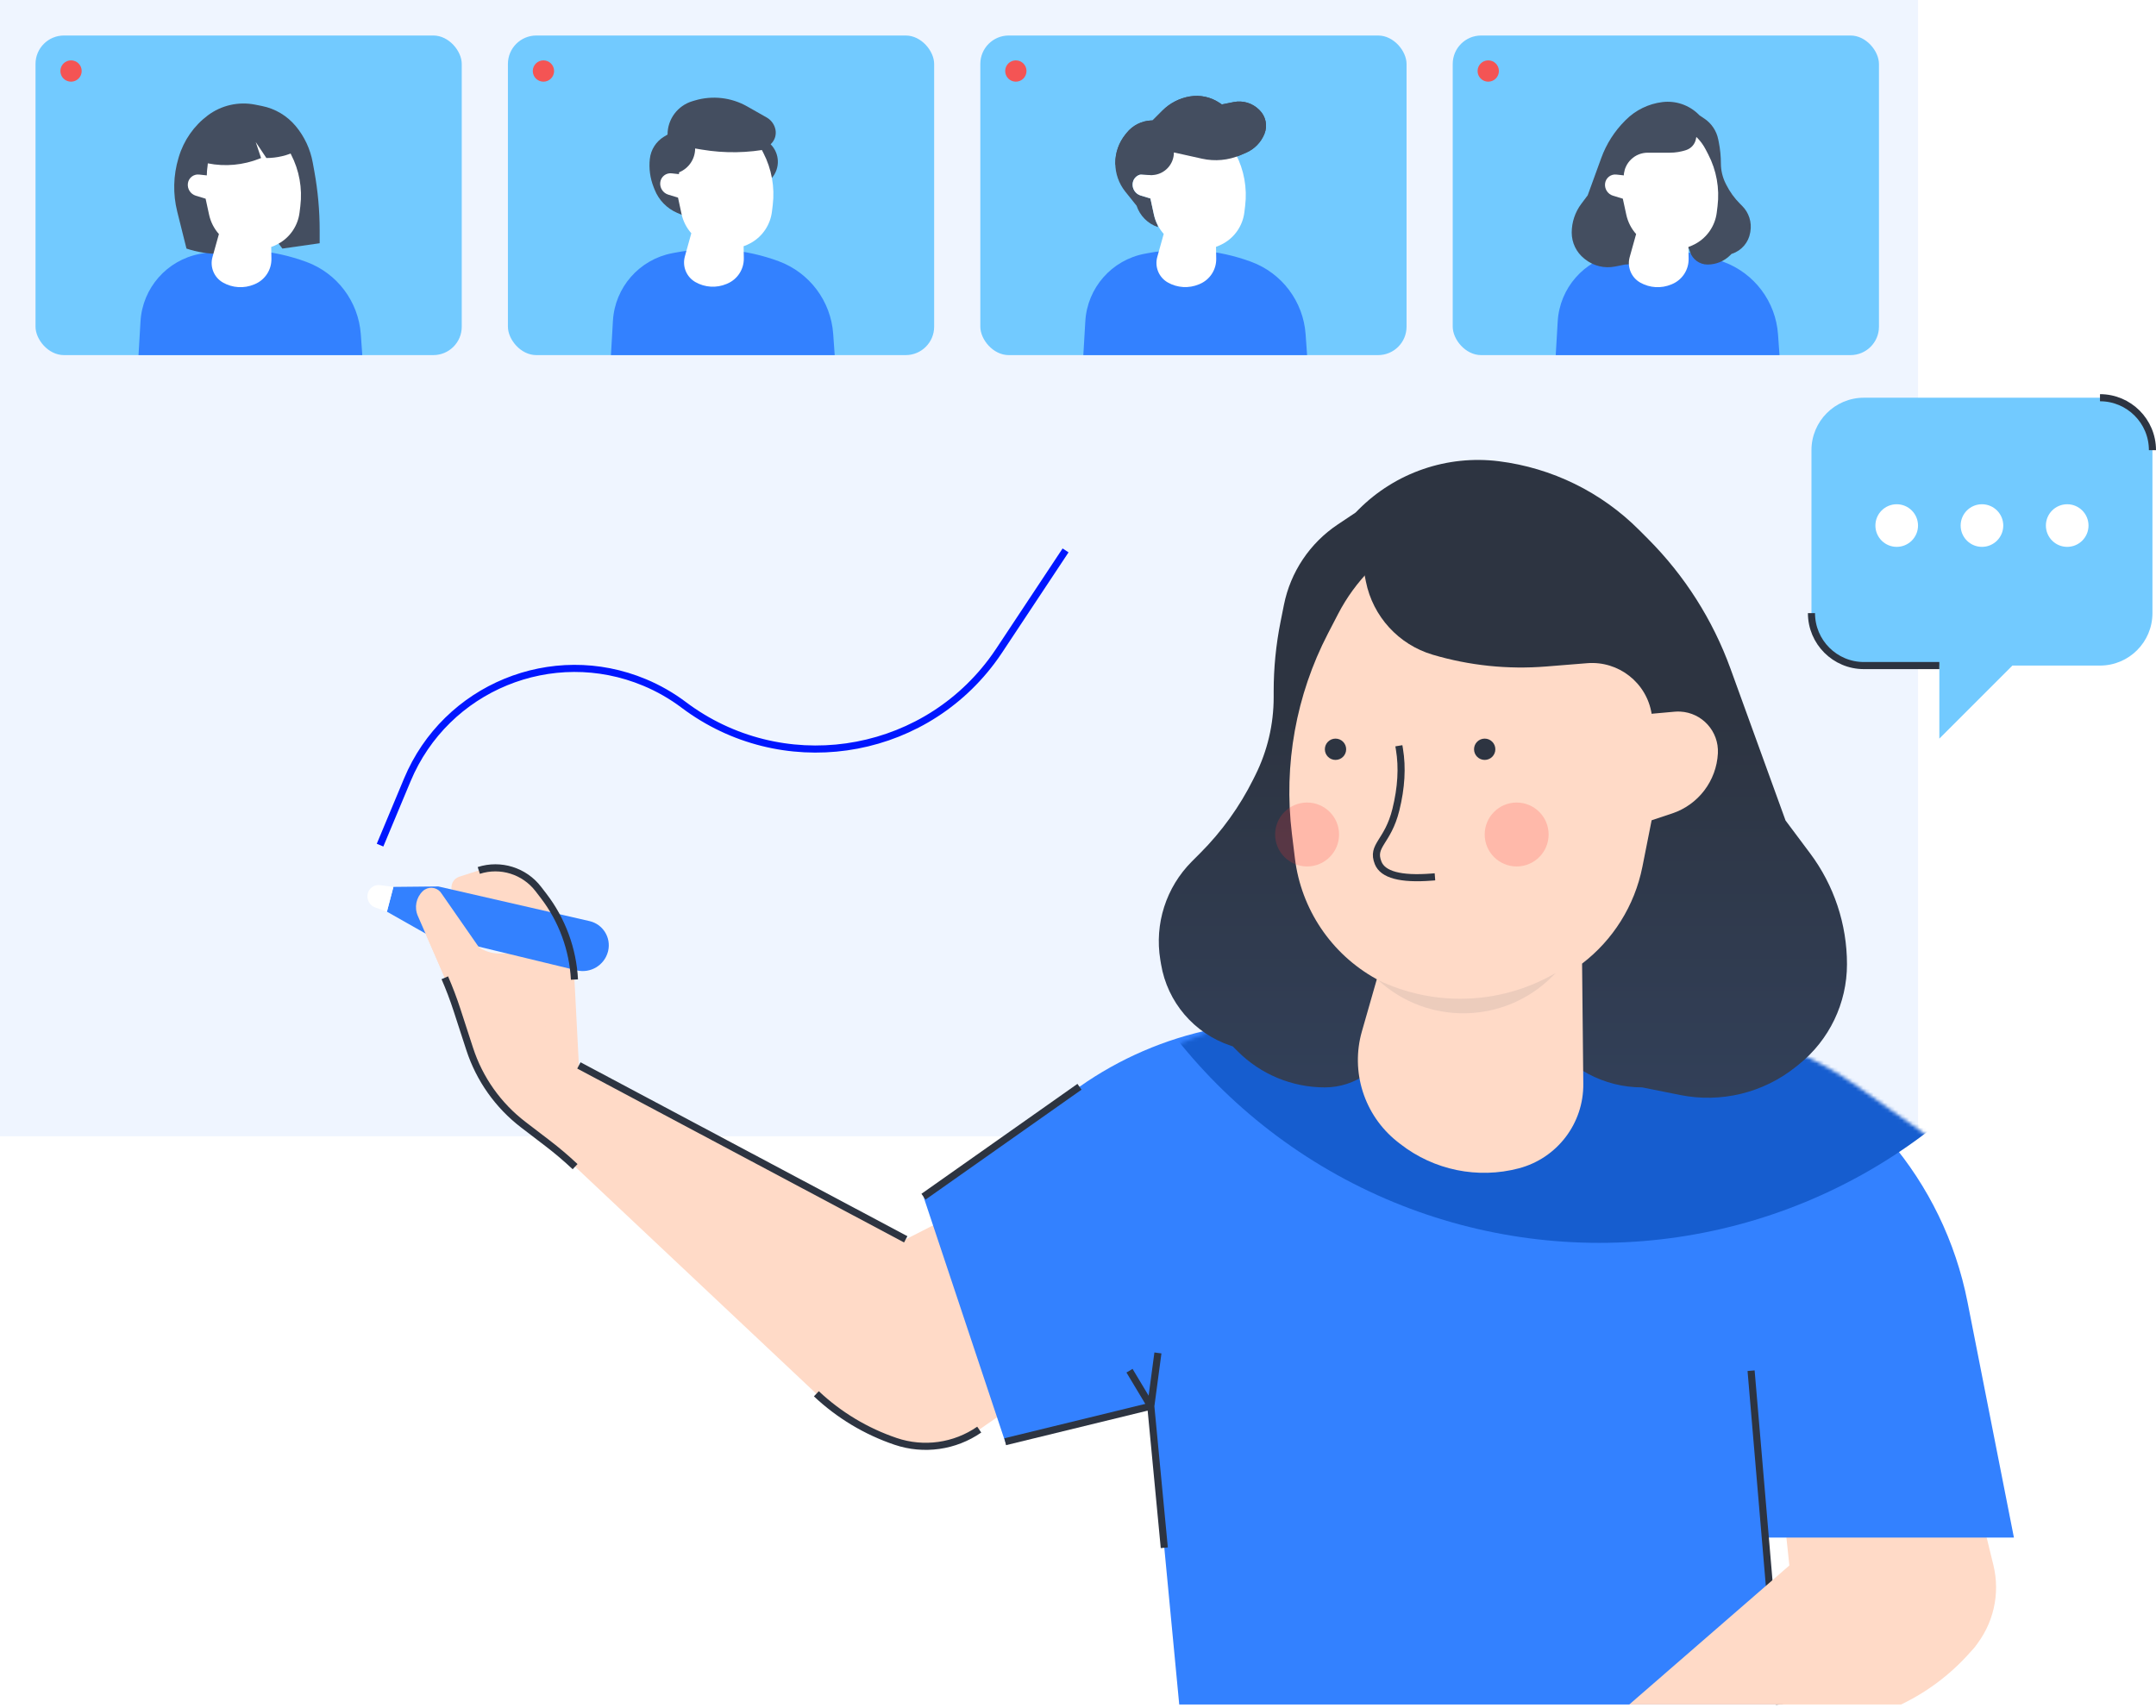 <?xml version="1.0" encoding="UTF-8"?>
<svg width="607px" height="481px" viewBox="0 0 607 481" version="1.1" xmlns="http://www.w3.org/2000/svg" xmlns:xlink="http://www.w3.org/1999/xlink">
    <title>编组 3备份</title>
    <defs>
        <path d="M0,162 L13.073,95.625 C19.8,61.467 43.809,33.266 76.456,21.174 L106.834,9.923 C124.345,3.438 143.323,1.985 161.617,5.729 L225.521,18.809 C239.028,21.573 251.817,27.1 263.085,35.044 L307,66 L307,66 L284,135 L243,125 L235,209 L66,209 L70,162 L0,162 Z" id="path-1"></path>
        <filter x="-49.3%" y="-49.3%" width="198.7%" height="198.7%" filterUnits="objectBoundingBox" id="filter-3">
            <feGaussianBlur stdDeviation="50" in="SourceGraphic"></feGaussianBlur>
        </filter>
        <linearGradient x1="50%" y1="40.323%" x2="50%" y2="100%" id="linearGradient-4">
            <stop stop-color="#2D3441" offset="0%"></stop>
            <stop stop-color="#324059" offset="100%"></stop>
        </linearGradient>
    </defs>
    <g id="Flat-Web" stroke="none" stroke-width="1" fill="none" fill-rule="evenodd">
        <g id="landingpage" transform="translate(-714, -160)">
            <g id="编组-3备份" transform="translate(714, 160)">
                <g id="编组-2">
                    <rect id="矩形" fill-opacity="0.076" fill="#2F7EFC" x="0" y="0" width="540" height="320"></rect>
                    <g id="编组-7" transform="translate(10, 10)">
                        <rect id="矩形" fill="#72CAFF" x="0" y="0" width="120" height="90" rx="8"></rect>
                        <circle id="椭圆形备份" fill="#F45454" cx="10" cy="10" r="3"></circle>
                        <g id="编组-6备份" transform="translate(29, 18)">
                            <path d="M-6.82121026e-13,72 L0.418,66.148 C1.077,56.927 7.075,48.946 15.75,45.75 C25.074,42.315 35.157,41.482 44.918,43.342 L45.75,43.5 C55.01,45.264 61.888,53.095 62.442,62.506 L63,72 L63,72 L-6.82121026e-13,72 Z" id="路径-75备份" fill="#3381FF" transform="translate(31.5, 56.25) scale(-1, 1) translate(-31.5, -56.25) "></path>
                            <path d="M24,43.5 L22.743,43.5 C19.602,43.5 16.481,42.994 13.5,42 L13.5,42 L13.5,42 L10.899,31.596 C9.656,26.624 9.777,21.409 11.25,16.5 L11.345,16.184 C12.745,11.518 15.603,7.423 19.5,4.5 C23.318,1.637 28.175,0.535 32.854,1.471 L34.756,1.851 C38.473,2.595 41.823,4.588 44.25,7.5 C46.708,10.45 48.361,13.985 49.048,17.763 L49.5,20.25 C50.498,25.739 51,31.306 51,36.885 L51,40.5 L51,40.5 L40.5,42 L36,36 L25.5,36 L24,43.5 Z" id="路径-88" fill="#444E60"></path>
                            <path d="M42.192,14.048 L42.929,15.468 C45.255,19.948 46.171,25.028 45.557,30.038 L45.336,31.841 C44.883,35.542 42.687,38.803 39.429,40.615 C38.761,40.987 38.068,41.298 37.358,41.547 L37.414,44.876 C37.466,47.978 35.628,50.799 32.77,52.005 L32.77,52.005 L32.569,52.09 C29.714,53.294 26.461,53.1 23.77,51.565 C21.26,50.133 20.045,47.178 20.822,44.395 L20.822,44.395 L22.633,37.912 C21.28,36.39 20.313,34.524 19.867,32.467 L18.888,27.952 L16.138,27.117 C14.622,26.656 13.672,25.155 13.904,23.587 C14.13,22.064 15.519,20.991 17.05,21.156 L19.157,21.385 L19.428,16.818 C19.737,11.605 23.793,7.392 28.99,6.883 C34.441,6.35 39.668,9.187 42.192,14.048 Z" id="形状结合" fill="#FFFFFF"></path>
                            <path d="M19.155,21.39 L19.5,18 C24.394,18.979 29.467,18.513 34.101,16.659 L34.5,16.5 L34.5,16.5 L33,12 L36,16.5 C38.959,16.5 41.878,15.811 44.525,14.488 L46.5,13.5 L46.5,13.5 L34.5,4.5 L24,4.5 L15,12 L13.5,18 L19.155,21.39 Z" id="路径-89" fill="#444E60"></path>
                        </g>
                    </g>
                    <g id="编组-7备份-3" transform="translate(409, 10)">
                        <rect id="矩形" fill="#72CAFF" x="0" y="0" width="120" height="90" rx="8"></rect>
                        <circle id="椭圆形备份" fill="#F45454" cx="10" cy="10" r="3"></circle>
                        <g id="编组-6" transform="translate(29, 18)">
                            <path d="M-6.82121026e-13,72 L0.418,66.148 C1.077,56.927 7.075,48.946 15.75,45.75 C25.074,42.315 35.157,41.482 44.918,43.342 L45.75,43.5 C55.01,45.264 61.888,53.095 62.442,62.506 L63,72 L63,72 L-6.82121026e-13,72 Z" id="路径-75备份" fill="#3381FF" transform="translate(31.5, 56.25) scale(-1, 1) translate(-31.5, -56.25) "></path>
                            <path d="M27,42 L26.496,42.756 C24.937,45.095 22.311,46.5 19.5,46.5 L19.5,46.5 L19.5,46.5 L16.709,47.058 C13.724,47.655 10.627,46.902 8.25,45 L8.014,44.811 C5.793,43.034 4.5,40.344 4.5,37.5 C4.5,34.579 5.447,31.737 7.2,29.4 L9,27 L9,27 L12.825,16.481 C14.258,12.541 16.536,8.964 19.5,6 L19.724,5.776 C22.495,3.005 26.111,1.236 30,0.75 C33.786,0.277 37.578,1.578 40.276,4.276 L40.5,4.5 L40.5,4.5 L41.818,5.379 C43.855,6.737 45.27,8.849 45.75,11.25 L45.912,12.058 C46.303,14.015 46.5,16.005 46.5,18 C46.5,19.973 46.959,21.919 47.842,23.683 L48,24 C48.994,25.987 50.301,27.801 51.872,29.372 L52.5,30 C54.383,31.883 55.24,34.559 54.803,37.185 L54.75,37.5 C54.289,40.268 52.335,42.555 49.672,43.443 L49.5,43.5 L49.5,43.5 L49.152,43.848 C47.454,45.546 45.151,46.5 42.75,46.5 C40.511,46.5 38.522,45.067 37.814,42.942 L37.5,42 L37.5,42 L27,42 Z" id="路径-85" fill="#444E60"></path>
                            <path d="M42.192,14.048 L42.929,15.468 C45.255,19.948 46.171,25.028 45.557,30.038 L45.336,31.841 C44.883,35.542 42.687,38.803 39.429,40.615 C38.761,40.987 38.068,41.298 37.358,41.547 L37.414,44.876 C37.466,47.978 35.628,50.799 32.77,52.005 L32.77,52.005 L32.569,52.09 C29.714,53.294 26.461,53.1 23.77,51.565 C21.26,50.133 20.045,47.178 20.822,44.395 L20.822,44.395 L22.633,37.912 C21.28,36.39 20.313,34.524 19.867,32.467 L18.888,27.952 L16.138,27.117 C14.622,26.656 13.672,25.155 13.904,23.587 C14.13,22.064 15.519,20.991 17.05,21.156 L19.157,21.385 L19.428,16.818 C19.737,11.605 23.793,7.392 28.99,6.883 C34.441,6.35 39.668,9.187 42.192,14.048 Z" id="形状结合" fill="#FFFFFF"></path>
                            <path d="M19.155,21.39 C19.348,17.807 22.311,15 25.899,15 L30,15 L30,15 L32.128,15 C33.699,15 35.26,14.747 36.75,14.25 C38.141,13.786 39.178,12.612 39.465,11.174 L40.5,6 L40.5,6 L21,6 L16.5,15 L19.155,21.39 Z" id="路径-86" fill="#444E60"></path>
                        </g>
                    </g>
                    <g id="编组-7备份" transform="translate(143, 10)">
                        <rect id="矩形" fill="#72CAFF" x="0" y="0" width="120" height="90" rx="8"></rect>
                        <circle id="椭圆形备份" fill="#F45454" cx="10" cy="10" r="3"></circle>
                        <g id="编组-6备份" transform="translate(29, 16)">
                            <path d="M20.477,34.735 L18.642,33.942 C15.752,32.694 13.475,30.349 12.314,27.422 L12.027,26.698 C11.024,24.172 10.656,21.44 10.953,18.738 C11.239,16.146 12.716,13.834 14.948,12.484 L15.942,11.883 L15.942,11.883 C15.942,7.546 18.794,3.725 22.953,2.492 L23.651,2.285 C28.577,0.825 33.886,1.432 38.355,3.965 L43.845,7.078 C45.132,7.807 46.038,9.061 46.326,10.512 C46.609,11.941 46.164,13.417 45.138,14.451 L44.965,14.625 L44.965,14.625 C47.529,17.209 47.687,21.327 45.329,24.1 L44.058,25.594 L44.058,25.594 L20.477,34.735 Z" id="路径-83" fill="#444E60"></path>
                            <path d="M-6.82121026e-13,74 L0.424,68.018 C1.079,58.786 7.073,50.79 15.75,47.571 C25.072,44.114 35.162,43.276 44.927,45.148 L45.75,45.306 C55.012,47.082 61.885,54.921 62.435,64.336 L63,74 L63,74 L-6.82121026e-13,74 Z" id="路径-75备份" fill="#3381FF" transform="translate(31.5, 58.143) scale(-1, 1) translate(-31.5, -58.143) "></path>
                            <path d="M42.17,15.611 L42.925,17.074 C45.254,21.592 46.171,26.707 45.557,31.753 L45.333,33.598 C44.881,37.306 42.688,40.576 39.429,42.402 C38.761,42.776 38.068,43.089 37.356,43.34 L37.414,46.722 C37.466,49.827 35.629,52.655 32.77,53.869 L32.77,53.869 L32.572,53.953 C29.717,55.165 26.459,54.97 23.77,53.426 C21.257,51.983 20.042,49.021 20.816,46.229 L20.816,46.229 L22.631,39.686 C21.282,38.161 20.318,36.294 19.875,34.237 L18.888,29.652 L16.155,28.816 C14.628,28.349 13.672,26.837 13.904,25.258 C14.13,23.725 15.527,22.645 17.068,22.812 L19.157,23.04 L19.432,18.382 C19.739,13.168 23.792,8.952 28.99,8.44 C34.438,7.903 39.661,10.745 42.17,15.611 Z" id="形状结合" fill="#FFFFFF"></path>
                            <path d="M18.871,22.653 L19.179,22.529 C21.917,21.423 23.71,18.766 23.71,15.813 L23.71,15.813 L23.71,15.813 L25.587,16.129 C32.023,17.212 38.603,17.105 45,15.813 L45,15.813 L45,15.813 L42.097,7.995 L25.645,6.041 L15,14.836 L18.871,22.653 Z" id="路径-84" fill="#444E60"></path>
                        </g>
                    </g>
                    <g id="编组-7备份-2" transform="translate(276, 10)">
                        <rect id="矩形" fill="#72CAFF" x="0" y="0" width="120" height="90" rx="8"></rect>
                        <circle id="椭圆形备份" fill="#F45454" cx="10" cy="10" r="3"></circle>
                        <g id="编组-6" transform="translate(29, 17)">
                            <path d="M0,73 L0.419,67.123 C1.077,57.9 7.075,49.917 15.75,46.717 C25.074,43.277 35.158,42.444 44.92,44.305 L45.75,44.464 C55.011,46.23 61.887,54.062 62.44,63.474 L63,73 L63,73 L0,73 Z" id="路径-75备份" fill="#3381FF" transform="translate(31.5, 57.23) scale(-1, 1) translate(-31.5, -57.23) "></path>
                            <path d="M38.295,1.939 L39,2.41 L42.337,1.742 C44.938,1.221 47.626,2.036 49.5,3.912 L49.643,4.055 C51.376,5.791 51.91,8.392 51,10.671 C50.04,13.075 48.163,14.999 45.784,16.02 L44.25,16.678 C43.924,16.818 43.595,16.948 43.263,17.067 C43.155,16.84 43.044,16.616 42.928,16.394 L42.928,16.394 L42.188,14.966 C39.667,10.104 34.44,7.266 28.99,7.8 C23.793,8.309 19.738,12.523 19.429,17.736 L19.429,17.736 L19.157,22.32 L17.053,22.092 C15.52,21.926 14.13,23 13.904,24.526 C13.672,26.095 14.623,27.598 16.141,28.06 L16.141,28.06 L18.888,28.896 L19.868,33.424 C20.095,34.473 20.458,35.472 20.938,36.401 L21,36.954 C18.167,36.009 15.945,33.785 15.002,30.951 L15,30.946 L11.813,26.957 C9.992,24.678 9,21.848 9,18.931 C9,16.014 9.992,13.184 11.813,10.905 L12.191,10.431 C13.903,8.289 16.465,7.009 19.196,6.921 L19.5,6.916 L22.276,4.136 C24.373,2.037 27.073,0.646 30,0.157 C32.891,-0.325 35.857,0.312 38.295,1.939 Z" id="形状结合" fill="#444E60"></path>
                            <path d="M42.188,14.966 L42.928,16.394 C45.255,20.882 46.171,25.968 45.557,30.985 L45.336,32.795 C44.882,36.498 42.687,39.76 39.429,41.575 C38.761,41.947 38.068,42.258 37.358,42.508 L37.414,45.847 C37.466,48.95 35.628,51.772 32.77,52.979 L32.77,52.979 L32.569,53.064 C29.715,54.27 26.461,54.075 23.77,52.538 C21.259,51.105 20.044,48.148 20.821,45.364 L20.821,45.364 L22.632,38.869 C21.28,37.346 20.313,35.481 19.868,33.424 L18.888,28.896 L16.141,28.06 C14.623,27.598 13.672,26.095 13.904,24.526 C14.13,23 15.52,21.926 17.053,22.092 L19.157,22.32 L19.429,17.736 C19.738,12.523 23.793,8.309 28.99,7.8 C34.44,7.266 39.667,10.104 42.188,14.966 Z" id="形状结合" fill="#FFFFFF"></path>
                            <path d="M9,18.931 C9,16.014 9.991,13.185 11.811,10.907 L12.189,10.434 C13.881,8.316 16.402,7.041 19.095,6.925 L19.5,6.916 L22.274,4.138 C24.372,2.037 27.073,0.646 30,0.157 C32.891,-0.325 35.857,0.312 38.296,1.94 L39,2.41 L42.34,1.741 C44.939,1.221 47.626,2.035 49.5,3.912 L49.644,4.056 C51.377,5.791 51.91,8.393 51,10.671 C50.04,13.075 48.165,14.998 45.788,16.018 L44.25,16.678 C40.836,18.143 37.05,18.497 33.424,17.69 L25.5,15.927 C25.5,19.303 22.877,22.096 19.511,22.304 L19.155,22.325 C12.385,22.007 9,20.876 9,18.931 Z" id="形状结合" fill="#444E60"></path>
                        </g>
                    </g>
                </g>
                <g id="编组" transform="translate(101.277, 127)">
                    <path d="M391.598,326.847 C399.012,330.744 407.833,330.898 415.379,327.262 L478.812,296.702 L478.812,296.702 L459.17,252.93 L403.322,271.095 L385.519,308.624 C382.33,315.345 385.013,323.386 391.598,326.847 Z" id="路径-8" fill="#FFDAC7" transform="translate(429.312, 292.985) rotate(-78) translate(-429.312, -292.985) "></path>
                    <path d="M60.491,191.282 L117.576,265.08 C122.944,272.02 129.742,277.724 137.508,281.806 C144.922,285.702 153.744,285.856 161.289,282.221 L224.723,251.661 L224.723,251.661 L205.08,207.888 L149.232,226.054 L66.008,163.29 L68.554,139.213 C69.455,130.689 67.745,122.093 63.651,114.562 L62.493,112.431 C59.418,106.775 53.12,103.661 46.758,104.652 L41.054,105.54 C39.322,105.81 38.138,107.432 38.407,109.163 C38.478,109.617 38.646,110.05 38.901,110.433 C40.592,112.972 43.552,114.363 46.585,114.044 L49.508,113.737 L49.508,113.737 L52.228,115.643 C54.943,117.545 56.512,120.69 56.4,124.002 C56.306,126.802 53.96,128.994 51.16,128.9 C51.082,128.897 51.003,128.893 50.925,128.886 L49.723,128.79 C45.734,128.469 42.262,125.94 40.732,122.243 L35.445,109.467 C34.714,107.7 32.689,106.86 30.921,107.592 C30.688,107.688 30.465,107.81 30.258,107.955 C28.132,109.445 27.155,112.099 27.807,114.612 L32.58,133.008 C33.389,136.126 34.047,139.281 34.551,142.462 L36.366,153.909 C37.761,162.708 41.796,170.876 47.937,177.33 L53.844,183.54 C56.19,186.006 58.409,188.59 60.491,191.282 Z" id="路径-8" fill="#FFDAC7" transform="translate(125.723, 195.5) rotate(-9) translate(-125.723, -195.5) "></path>
                    <g id="编组-8" transform="translate(158.723, 144)">
                        <mask id="mask-2" fill="white">
                            <use xlink:href="#path-1"></use>
                        </mask>
                        <use id="路径-75备份" fill="#3381FF" transform="translate(153.5, 104.5) scale(-1, 1) translate(-153.5, -104.5) " xlink:href="#path-1"></use>
                        <circle id="椭圆形" fill="#165DCF" style="mix-blend-mode: multiply;" filter="url(#filter-3)" mask="url(#mask-2)" cx="190.277" cy="-73" r="152"></circle>
                    </g>
                    <path d="M309.193,161.875 L307.238,164.817 C301.258,173.813 291.172,179.219 280.37,179.219 L280.37,179.219 L280.37,179.219 L269.662,181.366 C258.18,183.669 246.268,180.766 237.134,173.438 L236.251,172.728 C227.699,165.867 222.723,155.495 222.723,144.531 C222.723,133.272 226.367,122.315 233.11,113.298 L240.017,104.062 L240.017,104.062 L255.522,61.3 C260.498,47.579 268.416,35.113 278.721,24.778 L281.255,22.237 C291.889,11.573 305.779,4.764 320.723,2.891 C335.268,1.067 349.84,6.075 360.191,16.456 L361.076,17.344 L361.076,17.344 L366.118,20.715 C373.963,25.96 379.406,34.104 381.252,43.359 L382.203,48.129 C383.488,54.569 384.134,61.12 384.134,67.687 L384.134,69.375 C384.134,76.979 385.901,84.48 389.293,91.285 L389.899,92.5 C393.717,100.158 398.744,107.152 404.786,113.211 L407.193,115.625 C414.43,122.883 417.726,133.184 416.046,143.295 L415.84,144.531 C414.067,155.202 406.542,164.02 396.283,167.449 L395.664,167.656 L395.664,167.656 L394.31,169.014 C387.796,175.547 378.949,179.219 369.723,179.219 C361.118,179.219 353.479,173.708 350.765,165.543 L349.546,161.875 L349.546,161.875 L309.193,161.875 Z" id="路径-85" fill="url(#linearGradient-4)" transform="translate(320.723, 92.5) scale(-1, 1) translate(-320.723, -92.5) "></path>
                    <path d="M368.668,45.901 L371.528,51.42 C380.507,68.744 384.044,88.377 381.673,107.745 L380.817,114.739 C379.069,129.027 370.598,141.62 358.023,148.626 L357.763,148.769 L361.961,163.445 C365.214,174.816 361.32,187.013 352.119,194.399 L351.775,194.67 L351.113,195.186 C341.677,202.533 329.353,205.058 317.788,202.016 C306.997,199.177 299.515,189.369 299.628,178.212 L299.628,178.212 L299.972,144.366 C291.31,137.735 285.173,128.097 282.986,117.074 L280.391,104 L274.612,102.074 C267.242,99.617 262.131,92.893 261.737,85.134 C261.424,78.96 266.174,73.702 272.348,73.389 C272.87,73.362 273.394,73.372 273.916,73.419 L280.391,74 L281.229,56.612 C282.198,36.537 297.738,20.208 317.74,18.247 C338.773,16.186 358.943,27.138 368.668,45.901 Z" id="形状结合" fill="#FFDAC7" transform="translate(322.057, 110.639) scale(-1, 1) translate(-322.057, -110.639) "></path>
                    <path d="M289.723,74 C291.134,65.249 299.033,59.05 307.87,59.761 L319.48,60.694 C330.216,61.557 341.02,60.433 351.348,57.376 C360.958,54.532 368.203,46.601 370.168,36.774 L372.723,24 L372.723,24 L335.723,14 L297.973,24 L280.723,58.503 L289.723,74 Z" id="路径-86" fill="#2D3441" transform="translate(326.723, 44) scale(-1, 1) translate(-326.723, -44) "></path>
                    <path d="M11.074,119.257 L15.074,113.257 L27.074,117.257 L64.138,140.337 C67.416,142.378 68.418,146.689 66.377,149.967 C66.339,150.028 66.3,150.089 66.26,150.149 C64.038,153.481 59.558,154.421 56.186,152.262 L19.496,128.785 L19.496,128.785 L11.074,119.257 Z" id="路径-20" fill="#3381FF" transform="translate(40.667, 134.703) rotate(-19) translate(-40.667, -134.703) "></path>
                    <path d="M6.22,130.141 L3.496,127.962 C2.193,126.919 1.861,125.073 2.72,123.641 C3.566,122.23 5.356,121.709 6.828,122.445 L10.22,124.141 L10.22,124.141 L6.22,130.141 Z" id="路径-21" fill="#FFFFFF" transform="translate(5.72, 125.641) rotate(-19) translate(-5.72, -125.641) "></path>
                    <path d="M60.634,201.538 L61.705,173.028 C44.259,153.022 34.931,142.013 33.723,140 L23.066,124.668 C22.09,123.043 19.982,122.517 18.357,123.493 C18.134,123.627 17.926,123.786 17.739,123.967 C15.872,125.771 15.322,128.545 16.359,130.925 L23.951,148.348 C25.238,151.301 26.381,154.314 27.377,157.378 L30.96,168.4 C33.715,176.872 38.978,184.308 46.052,189.722 L52.858,194.931 C55.561,197 58.157,199.205 60.634,201.538 Z" id="路径-8" fill="#FFDAC7"></path>
                    <path d="M286.723,149 C302.396,156.523 320.75,155.945 335.918,147.451 L336.723,147 L336.723,147 L335.743,147.979 C322.318,161.404 300.695,161.855 286.723,149 L286.723,149 L286.723,149 Z" id="路径-23" fill="#444E60" opacity="0.1"></path>
                    <path d="M292.723,84 C293.581,89.15 293.247,94.816 291.723,101 C289.436,110.276 284.723,111 286.723,116 C288.056,119.333 293.056,120.667 301.723,120" id="路径-37" stroke="#2D3441" stroke-width="2" stroke-linecap="square"></path>
                    <circle id="椭圆形" fill="#2D3441" cx="316.723" cy="84" r="3"></circle>
                    <circle id="椭圆形备份-2" fill="#2D3441" cx="274.723" cy="84" r="3"></circle>
                    <path d="M153.723,222 L61.705,173.028 M60.452,148.849 C60.009,140.289 56.975,132.066 51.754,125.269 L50.276,123.345 C46.354,118.24 39.647,116.149 33.519,118.123 M23.951,148.348 C25.238,151.301 26.381,154.314 27.377,157.378 L30.96,168.4 C33.715,176.872 38.978,184.308 46.052,189.722 L52.858,194.931 C55.561,197 58.157,199.205 60.634,201.538 M128.561,265.498 C134.949,271.512 142.555,276.083 150.864,278.9 C158.797,281.588 167.533,280.36 174.417,275.59" id="形状" stroke="#2D3441" stroke-width="2"></path>
                    <path d="M5.723,111 L13.399,92.623 C24.27,66.599 54.179,54.315 80.204,65.186 C84.125,66.824 87.827,68.945 91.223,71.5 C118.533,92.048 157.331,86.566 177.879,59.255 C178.62,58.269 179.333,57.261 180.014,56.233 L198.723,28 L198.723,28" id="路径-34" stroke="#0016FF" stroke-width="2"></path>
                    <path d="M181.723,279 L222.723,269 L226.519,308.862 M202.638,179.044 L158.723,210 M222.723,269 L224.723,254 M222.723,269 L216.723,259" id="形状" stroke="#2D3441" stroke-width="2"></path>
                    <circle id="椭圆形" fill-opacity="0.198" fill="#FF3333" cx="325.723" cy="108" r="9"></circle>
                    <circle id="椭圆形备份-3" fill-opacity="0.198" fill="#FF3333" cx="266.723" cy="108" r="9"></circle>
                    <line x1="391.723" y1="259" x2="399.723" y2="353" id="路径-4" stroke="#2D3441" stroke-width="2"></line>
                    <path d="M402.497,313.856 L450.076,323.92 C451.353,324.19 452.545,324.767 453.548,325.601 C456.961,328.437 457.429,333.503 454.593,336.916 C448.986,343.664 441.993,349.127 434.089,352.935 L434.089,352.935 L433.953,352.999 L357.433,352.999 L402.497,313.856 Z" id="形状结合" fill="#FFDAC7"></path>
                </g>
                <g id="编组-13" transform="translate(510, 112)">
                    <path d="M81.231,0 C89.388,2.77973145e-16 96,6.612 96,14.769 L96,60.659 C96,68.816 89.388,75.429 81.231,75.429 L56.572,75.428 L36,96 L36,75.428 L14.769,75.429 C6.612,75.429 4.55163614e-15,68.816 0,60.659 L0,14.769 C-9.98922463e-16,6.612 6.612,3.27474053e-15 14.769,0 L81.231,0 Z" id="形状结合" fill="#72CAFF"></path>
                    <path d="M36,75.429 L14.769,75.429 C6.612,75.429 -4.54747351e-13,68.816 -4.54747351e-13,60.659 M81.231,0 C89.388,0 96,6.612 96,14.769" id="形状" stroke="#2D3441" stroke-width="2"></path>
                    <path d="M24,30 C27.314,30 30,32.686 30,36 C30,39.314 27.314,42 24,42 C20.686,42 18,39.314 18,36 C18,32.686 20.686,30 24,30 Z M48,30 C51.314,30 54,32.686 54,36 C54,39.314 51.314,42 48,42 C44.686,42 42,39.314 42,36 C42,32.686 44.686,30 48,30 Z M72,30 C75.314,30 78,32.686 78,36 C78,39.314 75.314,42 72,42 C68.686,42 66,39.314 66,36 C66,32.686 68.686,30 72,30 Z" id="形状结合" fill="#FFFFFF"></path>
                </g>
            </g>
        </g>
    </g>
</svg>